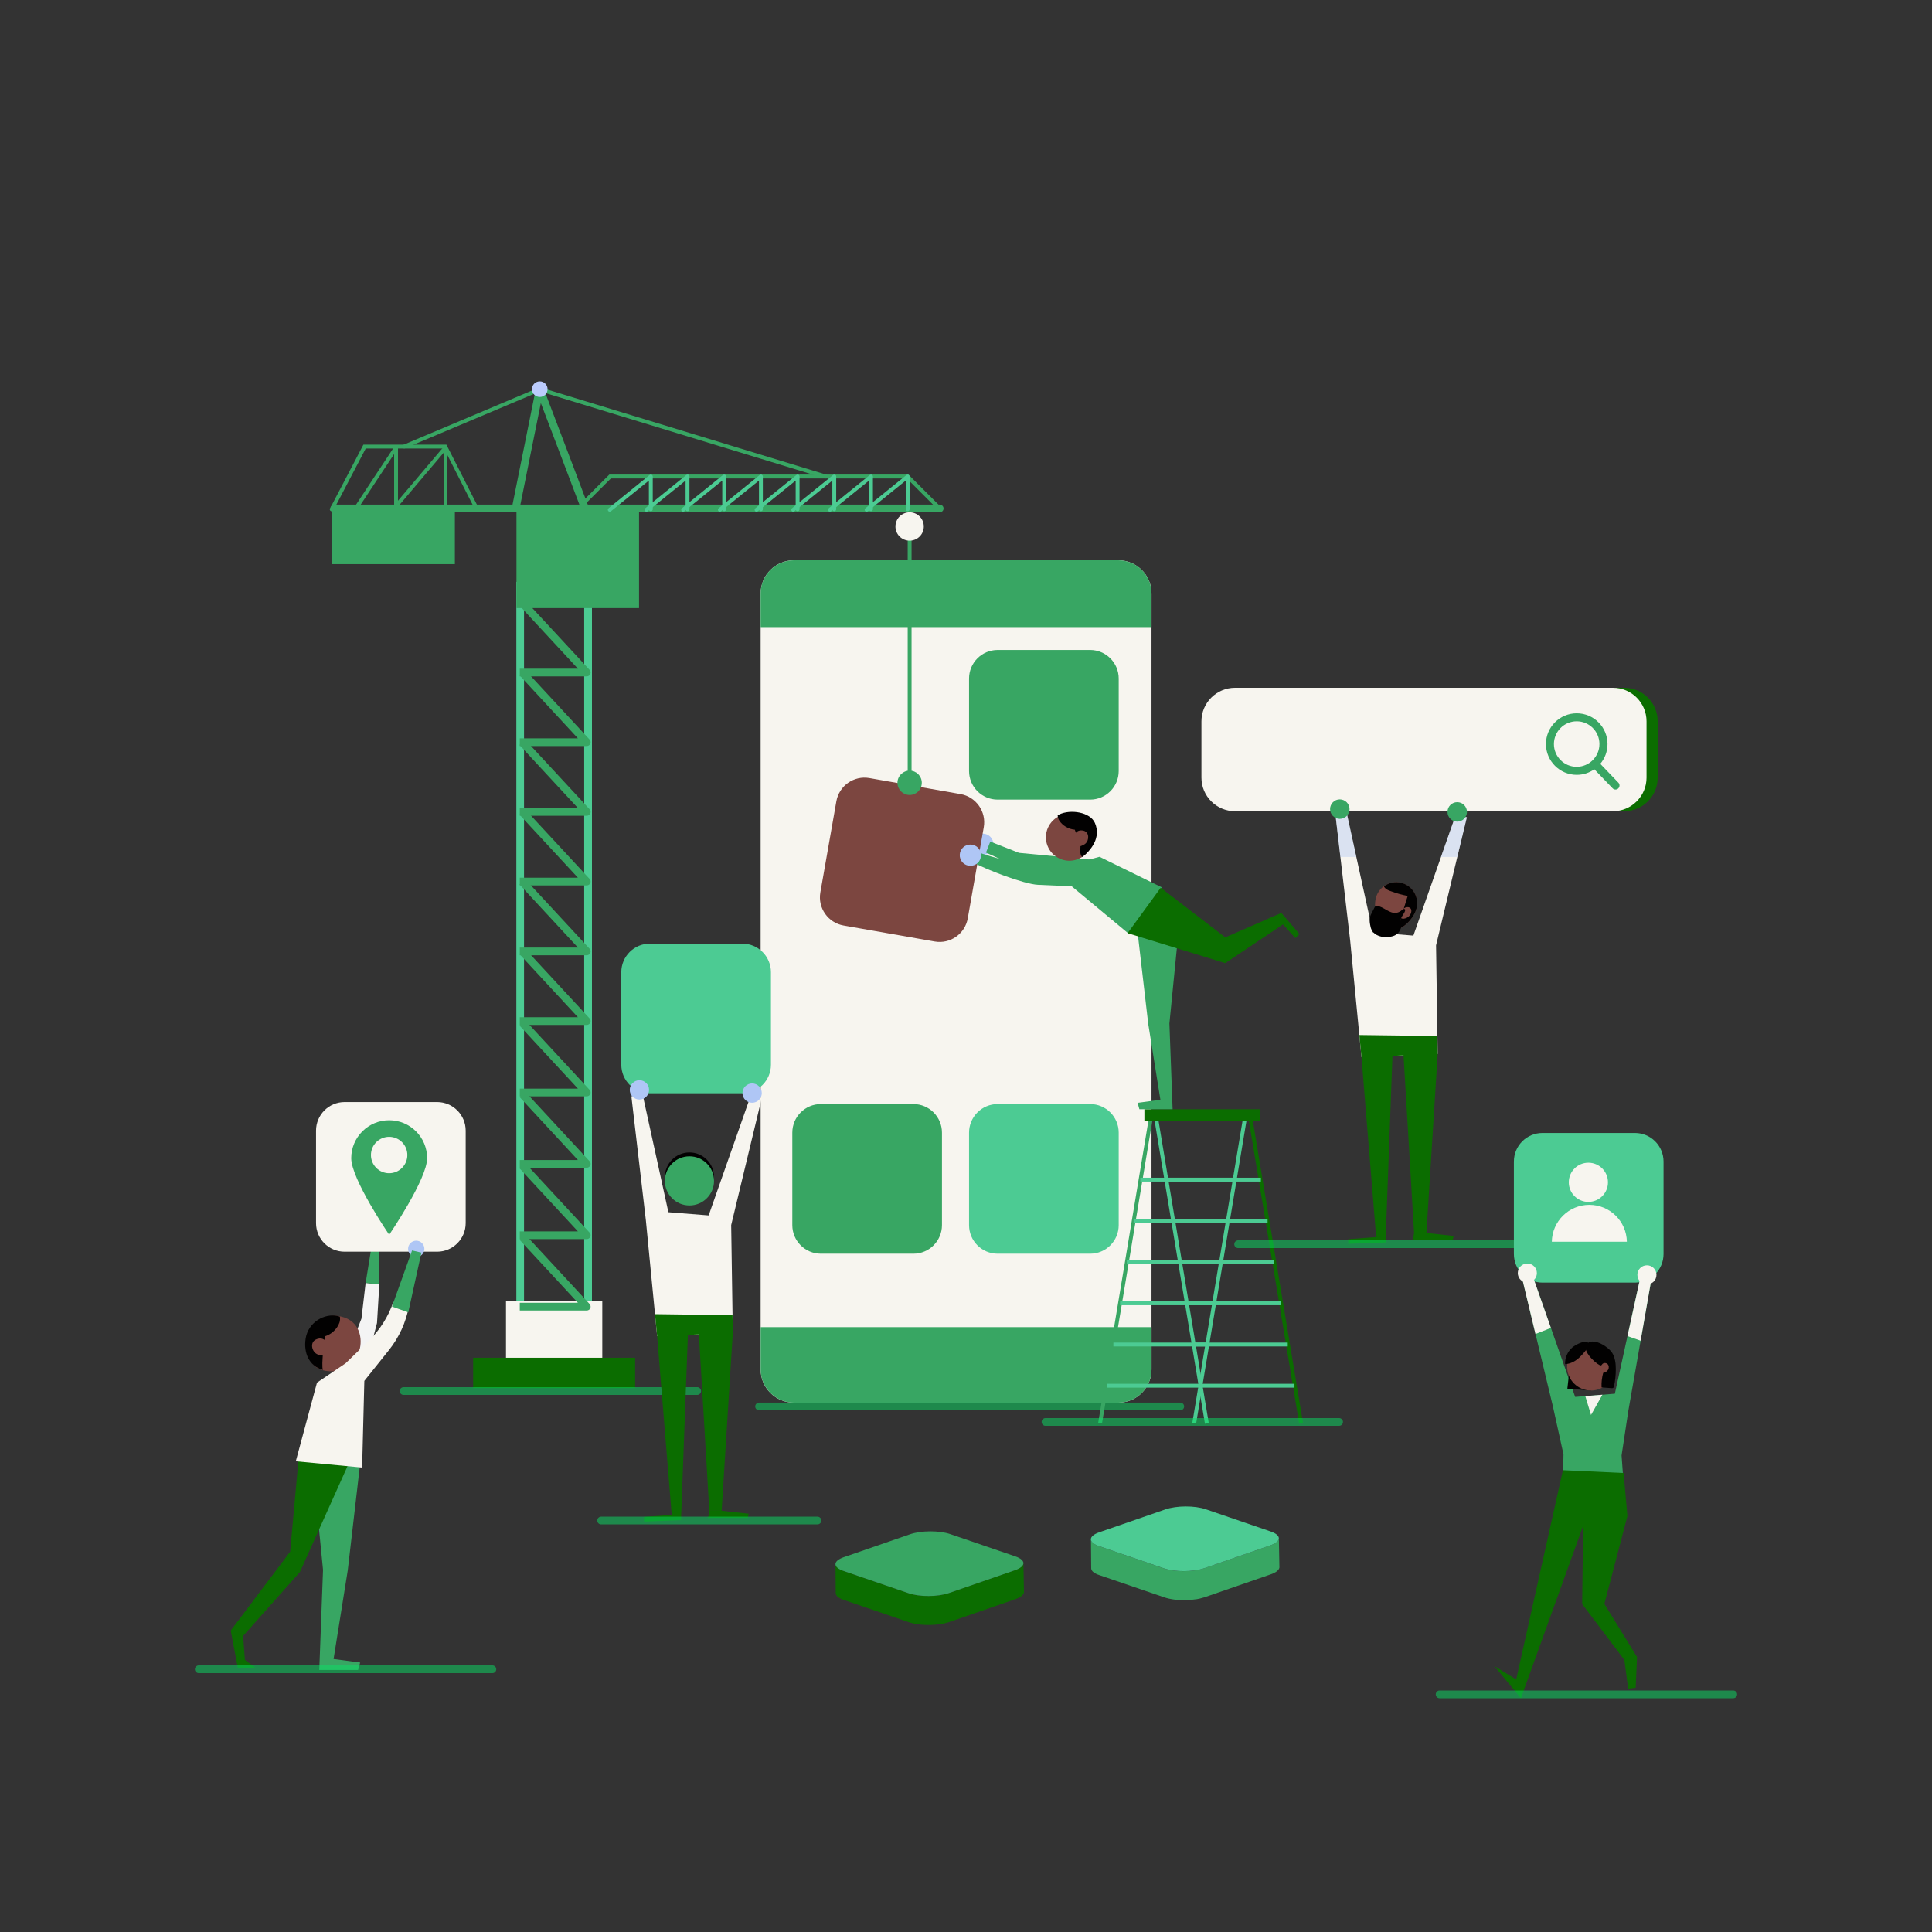 <?xml version="1.0" encoding="utf-8"?>
<!-- Generator: Adobe Illustrator 24.0.0, SVG Export Plug-In . SVG Version: 6.00 Build 0)  -->
<svg version="1.1" xmlns="http://www.w3.org/2000/svg" xmlns:xlink="http://www.w3.org/1999/xlink" x="0px" y="0px"
	 viewBox="0 0 500 500" style="enable-background:new 0 0 500 500;" xml:space="preserve">
<rect x="0" y="0" width="500" height="500" fill="#333333" stroke="none"/>
<style type="text/css">
	.st0{fill:#F4F4F4;}
	.st1{fill:#38A663;}
	.st2{fill:#0B6D00;}
	.st3{fill:#7C4640;}
	.st4{fill:#020101;}
	.st5{fill:#8E574A;}
	.st6{fill:#F7F5EF;}
	.st7{fill:#AFC6F5;}
	.st8{opacity:0.5;fill:none;stroke:#0BE066;stroke-width:2;stroke-linecap:round;stroke-miterlimit:10;}
	.st9{fill:#4CCB93;}
	.st10{opacity:0.4;}
	.st11{fill:#3878FF;}
	.st12{fill:#B0D8FF;}
	.st13{fill:#BCCCFD;}
</style>
<g id="BACKGROUND">
</g>
<g id="OBJECTS">
	<g>
		<g>
			<polygon class="st0" points="94.63,332.01 93.54,341.27 87.02,358.21 92.98,360.05 97.57,342.38 98.17,332.42 			"/>
			<polygon class="st1" points="80.69,376.8 83.6,406.28 82.63,432.19 92.67,432.19 93.21,430.26 86.33,429.35 90,406.4 
				93.31,377.87 			"/>
			<polygon class="st2" points="77.37,376.47 75.09,401.58 59.71,422 61.55,431.64 66.14,431.64 63.38,429.58 62.92,423.38 
				77.61,406.86 90.92,377.26 			"/>
			<polygon class="st1" points="98.17,332.42 97.99,323.08 96.12,322.85 94.63,332.01 			"/>
			<g>
				<path class="st3" d="M79.92,345.36c-0.69,3.4-0.73,8.59,4.37,9.41c5.06,0.81,8.11-2.39,8.85-5.78c0.74-3.39-0.51-7.74-5.74-8.42
					C83.95,340.12,80.47,342.64,79.92,345.36z"/>
				<path class="st4" d="M83.58,354.53c-3.64-0.98-5.02-4.49-4.49-8.03c0.64-4.33,4.91-6.67,8.3-5.93c0.2,0.04,0.39,0.13,0.58,0.19
					c0.07,0.53,0.04,1.07-0.11,1.5c-0.58,1.67-2.07,3.07-3.77,3.58C84.09,345.84,83.03,353.43,83.58,354.53z"/>
				<path class="st3" d="M83.16,346.42c-0.51-0.08-1.05,0.05-1.5,0.3c-1.47,0.8-0.96,3.01,0.34,3.71c0.42,0.23,0.89,0.34,1.37,0.38
					c0.41,0.04,0.85,0.03,1.2-0.19c0.34-0.21,0.55-0.59,0.63-0.98c0.08-0.39,0.03-0.8-0.05-1.19
					C84.95,347.56,84.09,346.55,83.16,346.42z"/>
			</g>
			<path class="st5" d="M95.06,321.79c0,1.17,0.95,2.11,2.11,2.11s2.11-0.95,2.11-2.11c0-1.17-0.95-2.11-2.11-2.11
				S95.06,320.62,95.06,321.79z"/>
			<path class="st6" d="M104.98,335.96l-3.21,1.06c-1.3,3.78-3.48,7.19-6.34,9.98l-6,5.83l-7.39,4.99l-5.49,20.36l17.17,1.62
				l0.57-22.43l6.37-7.97c2.62-3.28,4.39-7.15,5.16-11.27L104.98,335.96z"/>
			<path class="st6" d="M113.12,285.21H89.19c-4.09,0-7.4,3.31-7.4,7.4v23.93c0,4.09,3.31,7.4,7.4,7.4h23.93
				c4.09,0,7.4-3.31,7.4-7.4v-23.93C120.52,288.53,117.21,285.21,113.12,285.21z"/>
			<path class="st7" d="M105.61,323.2c0,1.17,0.95,2.11,2.11,2.11c1.17,0,2.11-0.95,2.11-2.11c0-1.17-0.95-2.11-2.11-2.11
				C106.56,321.09,105.61,322.04,105.61,323.2z"/>
			<polygon class="st1" points="101.44,338.14 105.66,339.64 109.06,324.17 106.64,323.62 			"/>
			<path class="st1" d="M110.54,299.74c0,5.42-9.82,19.82-9.82,19.82s-9.82-14.4-9.82-19.82c0-5.42,4.4-9.82,9.82-9.82
				C106.14,289.91,110.54,294.31,110.54,299.74z"/>
			<path class="st6" d="M105.42,298.92c0,2.6-2.11,4.71-4.71,4.71c-2.6,0-4.71-2.11-4.71-4.71s2.11-4.71,4.71-4.71
				C103.32,294.21,105.42,296.32,105.42,298.92z"/>
			<line class="st8" x1="51.44" y1="432" x2="127.43" y2="432"/>
		</g>
		<g>
			<path class="st6" d="M289.42,145h-83.98c-4.74,0-8.59,3.85-8.59,8.59v200.82c0,4.74,3.85,8.59,8.59,8.59h83.98
				c4.74,0,8.59-3.85,8.59-8.59V153.59C298.01,148.85,294.17,145,289.42,145z"/>
			<path class="st1" d="M289.42,145h-83.98c-4.74,0-8.59,3.85-8.59,8.59v8.7h101.16v-8.7C298.01,148.85,294.17,145,289.42,145z"/>
			<path class="st1" d="M196.86,343.46v10.95c0,4.74,3.85,8.59,8.59,8.59h83.98c4.74,0,8.59-3.85,8.59-8.59v-10.95H196.86z"/>
			<path class="st1" d="M282.12,168.21h-23.93c-4.09,0-7.4,3.31-7.4,7.4v23.93c0,4.09,3.31,7.4,7.4,7.4h23.93
				c4.09,0,7.4-3.31,7.4-7.4v-23.93C289.52,171.53,286.21,168.21,282.12,168.21z"/>
			<path class="st9" d="M282.12,285.73h-23.93c-4.09,0-7.4,3.31-7.4,7.4v23.93c0,4.09,3.31,7.4,7.4,7.4h23.93
				c4.09,0,7.4-3.31,7.4-7.4v-23.93C289.52,289.04,286.21,285.73,282.12,285.73z"/>
			<path class="st1" d="M236.38,285.73h-23.93c-4.09,0-7.4,3.31-7.4,7.4v23.93c0,4.09,3.31,7.4,7.4,7.4h23.93
				c4.09,0,7.4-3.31,7.4-7.4v-23.93C243.78,289.04,240.47,285.73,236.38,285.73z"/>
			<line class="st8" x1="196.45" y1="363.99" x2="305.45" y2="363.99"/>
		</g>
		<g>
			<g>
				<g>
					
						<rect x="329.4" y="287.77" transform="matrix(0.987 -0.164 0.164 0.987 -49.356 58.532)" class="st2" width="1" height="80.98"/>
				</g>
				<g>
					
						<rect x="305.02" y="287.77" transform="matrix(0.987 -0.164 0.164 0.987 -49.69 54.539)" class="st9" width="1" height="80.98"/>
				</g>
				<g>
					<rect x="301.71" y="304.79" class="st9" width="24.6" height="1"/>
				</g>
				<g>
					<rect x="303.45" y="315.46" class="st9" width="24.6" height="1"/>
				</g>
				<g>
					<rect x="305.19" y="326.12" class="st9" width="24.6" height="1"/>
				</g>
				<g>
					<rect x="306.93" y="336.79" class="st9" width="24.6" height="1"/>
				</g>
				<g>
					<rect x="308.67" y="347.46" class="st9" width="24.6" height="1"/>
				</g>
				<g>
					<rect x="310.41" y="358.12" class="st9" width="24.6" height="1"/>
				</g>
			</g>
			<g>
				<g>
					
						<rect x="251.02" y="327.76" transform="matrix(0.164 -0.986 0.986 0.164 -80.128 561.958)" class="st1" width="80.98" height="1"/>
				</g>
				<g>
					
						<rect x="275.4" y="327.76" transform="matrix(0.164 -0.986 0.986 0.164 -59.762 585.988)" class="st9" width="80.98" height="1"/>
				</g>
				<g>
					<rect x="295.11" y="304.79" class="st9" width="24.6" height="1"/>
				</g>
				<g>
					<rect x="293.37" y="315.46" class="st9" width="24.6" height="1"/>
				</g>
				<g>
					<rect x="291.62" y="326.12" class="st9" width="24.6" height="1"/>
				</g>
				<g>
					<rect x="289.88" y="336.79" class="st9" width="24.6" height="1"/>
				</g>
				<g>
					<rect x="288.14" y="347.46" class="st9" width="24.6" height="1"/>
				</g>
				<g>
					<rect x="286.4" y="358.12" class="st9" width="24.6" height="1"/>
				</g>
			</g>
			<g>
				<rect x="296.17" y="287.07" class="st2" width="30" height="3"/>
			</g>
		</g>
		<g>
			<polygon class="st6" points="352.35,273.59 349.42,243.39 345.64,211.08 348.58,210.66 355.29,241.29 365.78,242.13 
				376.69,211.08 379.62,211.5 371.65,244.65 372.07,272.76 			"/>
			<path class="st3" d="M356.09,232.33c-0.79,2.9,0.46,7.54,3.35,8.33c2.9,0.79,6.34-2.57,7.13-5.46c0.79-2.9-0.91-5.88-3.81-6.68
				C359.87,227.73,356.88,229.43,356.09,232.33z"/>
			<path class="st4" d="M359.96,230.65c-0.59-0.16-1.42-0.57-1.74-1.13c-0.03-0.05-0.04-0.1-0.06-0.15c1.29-0.93,2.95-1.31,4.6-0.86
				c2.9,0.79,4.6,3.78,3.81,6.68c-0.57,2.07-2.48,4.36-4.59,5.22c0.04-0.58,0.18-1.16,0.33-1.73c0.6-2.29,1.27-4.56,2-6.81
				C362.83,231.59,361.37,231.18,359.96,230.65z"/>
			<path class="st3" d="M363.34,235.08c0.39-0.29,0.93-0.42,1.38-0.22c0.1,0.04,0.2,0.11,0.28,0.18c0.22,0.22,0.28,0.55,0.25,0.85
				c-0.07,0.84-0.76,1.55-1.57,1.79c-0.23,0.07-0.47,0.11-0.71,0.07c-0.24-0.04-0.47-0.15-0.6-0.35
				C361.86,236.69,362.78,235.49,363.34,235.08z"/>
			<polygon class="st2" points="372.07,272.76 369.16,319.09 365.96,319.09 363.23,273.13 360.37,273.25 358.62,320.22 
				356.15,320.16 352.35,273.59 351.8,267.86 372,268.12 			"/>
			<polygon class="st2" points="369.16,319.09 376.21,319.86 375.95,320.96 365.63,320.96 365.96,319.09 			"/>
			<polygon class="st2" points="358.62,320.22 358.62,321.54 348.94,321.9 348.94,320.69 356.15,320.16 			"/>
			<path class="st4" d="M361.28,236.25c-1.76,0.19-3.17-1.59-4.92-1.81c-0.11-0.01-0.23-0.02-0.33,0.03
				c-0.13,0.06-0.21,0.2-0.27,0.33c-0.22,0.43-0.45,0.87-0.67,1.3c-0.23,0.44-0.46,0.89-0.56,1.38c-0.12,0.59-0.05,1.19,0.05,1.78
				c0.08,0.47,0.17,0.94,0.38,1.36c0.37,0.76,1.09,1.31,1.89,1.6c0.79,0.29,1.66,0.34,2.5,0.26c0.57-0.05,1.15-0.16,1.67-0.42
				c1.14-0.58,1.84-1.93,1.64-3.19c-0.05-0.31-0.15-0.62-0.11-0.94c0.03-0.31,0.19-0.58,0.34-0.85c0.17-0.31,1.34-1.83,0.43-1.84
				c-0.28,0-0.68,0.47-0.92,0.61C362.06,236.06,361.68,236.21,361.28,236.25z"/>
			<g class="st10">
				<polygon class="st7" points="372.93,221.79 377.15,221.79 379.62,211.5 376.69,211.08 				"/>
				<polygon class="st7" points="348.58,210.66 345.64,211.08 346.89,221.79 351.02,221.79 				"/>
			</g>
			<path class="st2" d="M420.32,178h-97.81c-4.8,0-8.69,3.89-8.69,8.69v14.56c0,4.8,3.89,8.69,8.69,8.69h97.81
				c4.8,0,8.69-3.89,8.69-8.69v-14.56C429.01,181.89,425.12,178,420.32,178z"/>
			<path class="st6" d="M417.43,178h-97.81c-4.8,0-8.69,3.89-8.69,8.69v14.56c0,4.8,3.89,8.69,8.69,8.69h97.81
				c4.8,0,8.69-3.89,8.69-8.69v-14.56C426.12,181.89,422.23,178,417.43,178z"/>
			<path class="st1" d="M418.84,202.56l-4.69-4.88c1.21-1.44,1.87-3.24,1.87-5.12c0-4.39-3.57-7.96-7.97-7.96
				c-4.39,0-7.96,3.57-7.96,7.96c0,4.39,3.57,7.97,7.96,7.97c1.65,0,3.22-0.5,4.56-1.44l4.73,4.92c0.2,0.21,0.46,0.32,0.75,0.32
				c0.27,0,0.52-0.1,0.72-0.29C419.22,203.63,419.23,202.97,418.84,202.56L418.84,202.56z M408.04,186.67
				c3.25,0,5.89,2.64,5.89,5.89c0,3.25-2.64,5.89-5.89,5.89c-3.24,0-5.89-2.64-5.89-5.89C402.16,189.31,404.8,186.67,408.04,186.67
				L408.04,186.67z M408.04,186.67"/>
			<line class="st8" x1="320.43" y1="322" x2="424.43" y2="322"/>
			<path class="st1" d="M349.26,209.4c0,1.39-1.13,2.52-2.52,2.52c-1.39,0-2.52-1.13-2.52-2.52c0-1.39,1.13-2.52,2.52-2.52
				C348.13,206.89,349.26,208.01,349.26,209.4z"/>
			<path class="st1" d="M379.65,210.12c0,1.39-1.13,2.52-2.52,2.52c-1.39,0-2.52-1.13-2.52-2.52c0-1.39,1.13-2.52,2.52-2.52
				C378.52,207.6,379.65,208.73,379.65,210.12z"/>
		</g>
		<g>
			<path class="st7" d="M256.91,217.52c0.54,1.42-0.17,3.02-1.59,3.56s-3.02-0.17-3.56-1.59c-0.54-1.42,0.17-3.02,1.59-3.56
				C254.78,215.38,256.37,216.09,256.91,217.52z"/>
			<path class="st3" d="M248.59,205.51l-23.57-4.14c-4.03-0.71-7.86,1.98-8.57,6.01l-4.14,23.57c-0.71,4.03,1.98,7.86,6.01,8.57
				l23.57,4.14c4.03,0.71,7.86-1.98,8.57-6.01l4.14-23.57C255.3,210.06,252.61,206.22,248.59,205.51z"/>
			<g>
				<polygon class="st1" points="256.28,217.81 263.72,220.72 285.36,222.77 278.14,227.86 262.94,224.21 255.17,220.65 				"/>
				<path class="st3" d="M282.42,214.53c1.2,3.13-0.37,6.64-3.5,7.83c-3.13,1.2-6.64-0.37-7.84-3.5c-1.2-3.13,0.37-6.64,3.5-7.84
					C277.72,209.84,281.23,211.4,282.42,214.53z"/>
				<polygon class="st1" points="305.14,239.62 302.64,264.87 303.47,287.06 294.87,287.06 294.41,285.41 300.31,284.62 
					297.16,264.97 294.32,240.53 				"/>
				<path class="st1" d="M252.82,220.43c3.17,1.29,13.81,4.12,17.22,3.84l7.14-0.58l7.38-1.95l16.21,7.95l-8.64,11.98l-14.77-12.29
					l-8.73-0.39c-3.59-0.16-13.77-4.05-16.87-5.88L252.82,220.43z"/>
				<path class="st4" d="M283.36,212.98c-1.26-2.86-6.34-3.56-9.17-2.22c-0.17,0.08-0.32,0.19-0.47,0.28
					c0.05,0.48,0.18,0.95,0.4,1.29c0.85,1.35,2.44,2.28,4.03,2.39c0,0,0.12,0.31,0.3,0.8c0.19-0.21,0.4-0.39,0.64-0.48
					c0.44-0.17,0.93-0.16,1.38-0.04c1.46,0.41,1.45,2.45,0.44,3.33c-0.32,0.28-0.72,0.47-1.13,0.61c-0.05,0.02-0.1,0.02-0.15,0.04
					c-0.13,1.96-0.01,2.19,0.42,2.81C282.36,220.1,285.02,216.75,283.36,212.98z"/>
				<polygon class="st2" points="331.61,236.27 317.1,242.59 300.39,229.75 291.82,241.5 317.09,249.26 332.05,239.23 
					335.23,242.78 336.3,241.74 				"/>
				<path class="st7" d="M253.71,220.34c0.54,1.42-0.17,3.02-1.59,3.56c-1.42,0.54-3.02-0.17-3.56-1.59
					c-0.54-1.42,0.17-3.02,1.59-3.56C251.58,218.21,253.17,218.92,253.71,220.34z"/>
			</g>
			<g>
				<path class="st9" d="M133.63,150.59h19.57v196.67h-19.57V150.59z M151.19,152.59h-15.57v192.67h15.57V152.59z"/>
			</g>
			
				<rect x="130.95" y="336.73" transform="matrix(-1 -1.224647e-16 1.224647e-16 -1 286.822 691.318)" class="st6" width="24.92" height="17.86"/>
			<g>
				<path class="st11" d="M134.52,157.01h17.33c0.4,0,0.76-0.24,0.92-0.6c0.16-0.36,0.09-0.79-0.18-1.08l-16.67-18l-1.47,1.36
					l15.11,16.32h-15.04V157.01z"/>
			</g>
			
				<rect x="133.66" y="130.63" transform="matrix(-1 -1.224647e-16 1.224647e-16 -1 299.041 288.005)" class="st1" width="31.72" height="26.74"/>
			
				<rect x="85.99" y="130.63" transform="matrix(-1 -1.224647e-16 1.224647e-16 -1 203.708 276.624)" class="st1" width="31.72" height="15.36"/>
			<g>
				<path class="st1" d="M86.52,132.59h156.67c0.55,0,1-0.45,1-1s-0.45-1-1-1H86.52c-0.55,0-1,0.45-1,1S85.97,132.59,86.52,132.59z"
					/>
			</g>
			<g>
				<rect x="234.91" y="136.25" class="st1" width="1" height="65"/>
			</g>
			<path class="st12" d="M142.52,130.92"/>
			
				<rect x="122.45" y="351.4" transform="matrix(-1 -1.224647e-16 1.224647e-16 -1 286.821 710.651)" class="st2" width="41.92" height="7.86"/>
			<g>
				<path class="st1" d="M149.4,132.32c0.13,0,0.26-0.05,0.35-0.15l8.35-8.35h76.59l7.85,7.85c0.2,0.2,0.51,0.2,0.71,0
					c0.2-0.2,0.2-0.51,0-0.71l-8.15-8.15H157.7l-8.65,8.65c-0.2,0.2-0.2,0.51,0,0.71C149.15,132.27,149.28,132.32,149.4,132.32z"/>
			</g>
			<g>
				<path class="st1" d="M85.85,132.32c0.18,0,0.35-0.1,0.44-0.27l8.36-15.97h20.27l7.86,15.46c0.13,0.25,0.43,0.34,0.67,0.22
					c0.25-0.12,0.34-0.43,0.22-0.67l-8.14-16.01H94.05l-8.64,16.51c-0.13,0.24-0.03,0.55,0.21,0.67
					C85.7,132.31,85.78,132.32,85.85,132.32z"/>
			</g>
			<path class="st6" d="M231.74,136.25c0,2.03,1.64,3.67,3.67,3.67c2.03,0,3.67-1.64,3.67-3.67c0-2.02-1.64-3.67-3.67-3.67
				C233.38,132.59,231.74,134.23,231.74,136.25z"/>
			<g>
				<path class="st1" d="M213.73,123.82c0.21,0,0.41-0.14,0.48-0.35c0.08-0.26-0.07-0.54-0.33-0.62l-74.03-22.57
					c-0.11-0.03-0.23-0.03-0.34,0.02l-35.09,14.81c-0.25,0.11-0.37,0.4-0.27,0.65c0.11,0.25,0.4,0.37,0.65,0.27l34.92-14.74
					l73.86,22.52C213.63,123.81,213.68,123.82,213.73,123.82z"/>
			</g>
			<g>
				<path class="st1" d="M151.34,132.39c0.12,0,0.24-0.02,0.36-0.07c0.52-0.2,0.78-0.77,0.58-1.29l-11.66-30.67
					c-0.16-0.42-0.57-0.68-1.02-0.64c-0.44,0.04-0.81,0.36-0.9,0.8l-6.03,29.92c-0.11,0.54,0.24,1.07,0.78,1.18
					c0.54,0.11,1.07-0.24,1.18-0.78l5.34-26.52l10.43,27.44C150.56,132.14,150.94,132.39,151.34,132.39z"/>
			</g>
			<path class="st13" d="M137.67,100.72c0,1.11,0.9,2.02,2.02,2.02c1.11,0,2.02-0.9,2.02-2.02s-0.9-2.02-2.02-2.02
				C138.57,98.7,137.67,99.6,137.67,100.72z"/>
			<g>
				<path class="st9" d="M224.27,132.42c0.11,0,0.22-0.04,0.31-0.11l9.82-7.94v7.42c0,0.28,0.22,0.5,0.5,0.5
					c0.28,0,0.5-0.22,0.5-0.5v-8.47c0-0.19-0.11-0.37-0.28-0.45c-0.17-0.08-0.38-0.06-0.53,0.06l-10.63,8.6
					c-0.21,0.17-0.25,0.49-0.07,0.7C223.98,132.36,224.13,132.42,224.27,132.42z"/>
			</g>
			<g>
				<path class="st9" d="M214.78,132.42c0.11,0,0.22-0.04,0.31-0.11l9.82-7.94v7.42c0,0.28,0.22,0.5,0.5,0.5
					c0.28,0,0.5-0.22,0.5-0.5v-8.47c0-0.19-0.11-0.37-0.28-0.45c-0.17-0.08-0.38-0.06-0.53,0.06l-10.63,8.6
					c-0.21,0.17-0.25,0.49-0.07,0.7C214.49,132.36,214.63,132.42,214.78,132.42z"/>
			</g>
			<g>
				<path class="st9" d="M205.28,132.42c0.11,0,0.22-0.04,0.31-0.11l9.82-7.94v7.42c0,0.28,0.22,0.5,0.5,0.5
					c0.28,0,0.5-0.22,0.5-0.5v-8.47c0-0.19-0.11-0.37-0.28-0.45c-0.17-0.08-0.38-0.06-0.53,0.06l-10.63,8.6
					c-0.21,0.17-0.25,0.49-0.07,0.7C204.99,132.36,205.13,132.42,205.28,132.42z"/>
			</g>
			<g>
				<path class="st9" d="M195.79,132.42c0.11,0,0.22-0.04,0.31-0.11l9.82-7.94v7.42c0,0.28,0.22,0.5,0.5,0.5
					c0.28,0,0.5-0.22,0.5-0.5v-8.47c0-0.19-0.11-0.37-0.28-0.45c-0.17-0.08-0.38-0.06-0.53,0.06l-10.63,8.6
					c-0.21,0.17-0.25,0.49-0.07,0.7C195.49,132.36,195.64,132.42,195.79,132.42z"/>
			</g>
			<g>
				<path class="st9" d="M186.29,132.42c0.11,0,0.22-0.04,0.31-0.11l9.82-7.94v7.42c0,0.28,0.22,0.5,0.5,0.5s0.5-0.22,0.5-0.5v-8.47
					c0-0.19-0.11-0.37-0.28-0.45c-0.17-0.08-0.38-0.06-0.53,0.06l-10.63,8.6c-0.21,0.17-0.25,0.49-0.07,0.7
					C186,132.36,186.14,132.42,186.29,132.42z"/>
			</g>
			<g>
				<path class="st9" d="M176.79,132.42c0.11,0,0.22-0.04,0.31-0.11l9.82-7.94v7.42c0,0.28,0.22,0.5,0.5,0.5s0.5-0.22,0.5-0.5v-8.47
					c0-0.19-0.11-0.37-0.28-0.45c-0.17-0.08-0.38-0.06-0.53,0.06l-10.63,8.6c-0.21,0.17-0.25,0.49-0.07,0.7
					C176.5,132.36,176.65,132.42,176.79,132.42z"/>
			</g>
			<g>
				<path class="st9" d="M167.3,132.42c0.11,0,0.22-0.04,0.31-0.11l9.82-7.94v7.42c0,0.28,0.22,0.5,0.5,0.5c0.28,0,0.5-0.22,0.5-0.5
					v-8.47c0-0.19-0.11-0.37-0.28-0.45c-0.17-0.08-0.38-0.06-0.53,0.06l-10.63,8.6c-0.21,0.17-0.25,0.49-0.07,0.7
					C167.01,132.36,167.15,132.42,167.3,132.42z"/>
			</g>
			<g>
				<path class="st9" d="M157.8,132.42c0.11,0,0.22-0.04,0.31-0.11l9.82-7.94v7.42c0,0.28,0.22,0.5,0.5,0.5c0.28,0,0.5-0.22,0.5-0.5
					v-8.47c0-0.19-0.11-0.37-0.28-0.45c-0.17-0.08-0.38-0.06-0.53,0.06l-10.63,8.6c-0.21,0.17-0.25,0.49-0.07,0.7
					C157.51,132.36,157.66,132.42,157.8,132.42z"/>
			</g>
			<g>
				<path class="st1" d="M101.67,132.42c0.14,0,0.28-0.06,0.38-0.18l12.75-15.05v14.6c0,0.28,0.22,0.5,0.5,0.5
					c0.28,0,0.5-0.22,0.5-0.5v-15.96c0-0.21-0.13-0.4-0.33-0.47c-0.2-0.07-0.42-0.01-0.55,0.15l-13.63,16.09
					c-0.18,0.21-0.15,0.53,0.06,0.7C101.44,132.38,101.55,132.42,101.67,132.42z"/>
			</g>
			<g>
				<path class="st1" d="M91.86,132.42c0.16,0,0.32-0.08,0.42-0.22l9.72-14.7v14.3c0,0.28,0.22,0.5,0.5,0.5c0.28,0,0.5-0.22,0.5-0.5
					v-15.96c0-0.22-0.14-0.42-0.36-0.48c-0.21-0.06-0.44,0.02-0.56,0.2l-10.63,16.09c-0.15,0.23-0.09,0.54,0.14,0.69
					C91.67,132.39,91.77,132.42,91.86,132.42z"/>
			</g>
			<path class="st1" d="M232.26,202.59c0,1.74,1.41,3.15,3.15,3.15c1.74,0,3.15-1.41,3.15-3.15c0-1.74-1.41-3.15-3.15-3.15
				C233.67,199.44,232.26,200.85,232.26,202.59z"/>
			<line class="st8" x1="104.44" y1="360" x2="180.43" y2="360"/>
			<g>
				<path class="st1" d="M134.52,339.16h17.33c0.4,0,0.76-0.24,0.92-0.6c0.16-0.36,0.09-0.79-0.18-1.08l-16.67-18l-1.47,1.36
					l15.11,16.32h-15.04V339.16z"/>
			</g>
			<g>
				<path class="st1" d="M134.52,265.25h17.33c0.4,0,0.76-0.24,0.92-0.6s0.09-0.79-0.18-1.08l-16.67-18l-1.47,1.36l15.11,16.32
					h-15.04V265.25z"/>
			</g>
			<g>
				<path class="st1" d="M134.52,283.73h17.33c0.4,0,0.76-0.24,0.92-0.6c0.16-0.36,0.09-0.79-0.18-1.08l-16.67-18l-1.47,1.36
					l15.11,16.32h-15.04V283.73z"/>
			</g>
			<g>
				<path class="st1" d="M134.52,302.21h17.33c0.4,0,0.76-0.24,0.92-0.6c0.16-0.36,0.09-0.79-0.18-1.08l-16.67-18l-1.47,1.36
					l15.11,16.32h-15.04V302.21z"/>
			</g>
			<g>
				<path class="st1" d="M134.52,320.68h17.33c0.4,0,0.76-0.24,0.92-0.6s0.09-0.79-0.18-1.08l-16.67-18l-1.47,1.36l15.11,16.32
					h-15.04V320.68z"/>
			</g>
			<g>
				<path class="st1" d="M134.52,247.22h17.33c0.4,0,0.76-0.24,0.92-0.6c0.16-0.36,0.09-0.79-0.18-1.08l-16.67-18l-1.47,1.36
					l15.11,16.32h-15.04V247.22z"/>
			</g>
			<g>
				<path class="st1" d="M134.52,229.15h17.33c0.4,0,0.76-0.24,0.92-0.6c0.16-0.36,0.09-0.79-0.18-1.08l-16.67-18l-1.47,1.36
					l15.11,16.32h-15.04V229.15z"/>
			</g>
			<g>
				<path class="st1" d="M134.52,211.12h17.33c0.4,0,0.76-0.24,0.92-0.6c0.16-0.36,0.09-0.79-0.18-1.08l-16.67-18l-1.47,1.36
					l15.11,16.32h-15.04V211.12z"/>
			</g>
			<g>
				<path class="st1" d="M134.52,193.08h17.33c0.4,0,0.76-0.24,0.92-0.6c0.16-0.36,0.09-0.79-0.18-1.08l-16.67-18l-1.47,1.36
					l15.11,16.32h-15.04V193.08z"/>
			</g>
			<g>
				<path class="st1" d="M134.52,175.05h17.33c0.4,0,0.76-0.24,0.92-0.6s0.09-0.79-0.18-1.08l-16.67-18l-1.47,1.36l15.11,16.32
					h-15.04V175.05z"/>
			</g>
		</g>
		<g>
			<polygon class="st1" points="420.79,392.33 419.66,376.66 421.41,365.12 427.37,331.11 424.49,330.7 417.92,360.69 
				407.65,361.52 396.96,331.11 394.09,331.52 401.89,363.98 404.63,376.39 404.31,391.51 			"/>
			<polygon class="st4" points="406.64,350.42 405.63,359.39 411.73,359.87 415.46,350.42 			"/>
			<path class="st3" d="M417.89,353.71c0,3.4-2.76,6.16-6.16,6.16c-3.4,0-6.16-2.76-6.16-6.16c0-3.4,2.76-6.16,6.16-6.16
				C415.13,347.55,417.89,350.3,417.89,353.71z"/>
			<path class="st9" d="M423.12,293.21h-23.93c-4.09,0-7.4,3.31-7.4,7.4v23.93c0,4.09,3.31,7.4,7.4,7.4h23.93
				c4.09,0,7.4-3.31,7.4-7.4v-23.93C430.52,296.53,427.21,293.21,423.12,293.21z"/>
			<path class="st4" d="M413.99,353.3c0.12,0.06,0.26,0.11,0.38,0.06c0.12-0.05,0.19-0.18,0.27-0.29c0.32-0.42,1.02-0.42,1.39-0.05
				c0.37,0.37,0.41,1,0.15,1.46c-0.26,0.46-0.76,0.74-1.28,0.82c-0.34,1.22-0.48,2.5-0.42,3.76c0.85,0.06,1.69,0.12,2.54,0.19
				c0.16,0.01,0.35,0.02,0.48-0.08c0.12-0.09,0.16-0.26,0.2-0.41c0.32-1.45,0.47-2.94,0.47-4.42c0-1.45-0.18-2.95-0.92-4.19
				c-0.89-1.49-4.56-3.93-6.35-2.56C408.93,349.11,412.63,352.64,413.99,353.3z"/>
			<path class="st4" d="M408.89,351.18c-1.04,1.02-2.4,1.8-3.85,1.86c-0.07-1.63,0.65-3.27,1.89-4.33c0.7-0.6,3.03-1.92,3.99-1.28
				C411.9,348.08,409.59,350.49,408.89,351.18z"/>
			<polygon class="st2" points="420.19,381.21 404.48,380.48 392.39,434.63 386.78,431.21 393.61,439.5 409.71,394.87 
				409.46,415.12 420.38,429.58 421.07,434.8 421.36,437.02 423.31,436.78 423.66,428.83 415.21,415.09 421.17,392.35 			"/>
			<polygon class="st6" points="421.19,345.78 424.59,346.97 427.37,331.11 424.49,330.7 			"/>
			<polygon class="st6" points="401.37,343.66 397.38,345.24 394.09,331.52 396.96,331.11 			"/>
			<polygon class="st6" points="414.7,360.95 411.75,366.19 410.27,361.31 			"/>
			<path class="st6" d="M392.8,329.47c0,1.36,1.1,2.47,2.47,2.47s2.47-1.1,2.47-2.47c0-1.36-1.1-2.47-2.47-2.47
				S392.8,328.1,392.8,329.47z"/>
			<path class="st6" d="M423.75,329.93c0,1.36,1.1,2.47,2.47,2.47s2.47-1.1,2.47-2.47c0-1.36-1.1-2.47-2.47-2.47
				S423.75,328.56,423.75,329.93z"/>
			<g>
				<g>
					<path class="st6" d="M416.14,305.98c0,2.8-2.27,5.07-5.07,5.07s-5.07-2.27-5.07-5.07c0-2.8,2.27-5.07,5.07-5.07
						S416.14,303.18,416.14,305.98z"/>
					<path class="st6" d="M421.03,321.36c-0.09-5.29-4.4-9.55-9.71-9.55s-9.62,4.26-9.71,9.55H421.03z"/>
				</g>
			</g>
			<line class="st8" x1="372.57" y1="438.5" x2="448.56" y2="438.5"/>
		</g>
		<line class="st8" x1="270.57" y1="368" x2="346.56" y2="368"/>
		<g>
			<path class="st9" d="M192.12,244.21h-23.93c-4.09,0-7.4,3.31-7.4,7.4v23.93c0,4.09,3.31,7.4,7.4,7.4h23.93
				c4.09,0,7.4-3.31,7.4-7.4v-23.93C199.52,247.53,196.21,244.21,192.12,244.21z"/>
			<polygon class="st6" points="170.07,345.8 167.15,315.8 163.4,283.72 166.32,283.31 172.98,313.72 183.4,314.55 194.23,283.72 
				197.15,284.14 189.23,317.05 189.65,344.97 			"/>
			<path class="st7" d="M167.98,282.06c0,1.38-1.12,2.5-2.5,2.5s-2.5-1.12-2.5-2.5c0-1.38,1.12-2.5,2.5-2.5
				S167.98,280.67,167.98,282.06z"/>
			<path class="st7" d="M197.15,282.89c0,1.38-1.12,2.5-2.5,2.5s-2.5-1.12-2.5-2.5c0-1.38,1.12-2.5,2.5-2.5
				S197.15,281.51,197.15,282.89z"/>
			<path class="st4" d="M184.79,304.61c0,3.51-2.85,6.36-6.36,6.36c-3.51,0-6.36-2.85-6.36-6.36c0-3.51,2.85-6.36,6.36-6.36
				C181.94,298.25,184.79,301.09,184.79,304.61z"/>
			<path class="st1" d="M184.79,305.61c0,3.51-2.85,6.36-6.36,6.36c-3.51,0-6.36-2.85-6.36-6.36c0-3.51,2.85-6.36,6.36-6.36
				C181.94,299.25,184.79,302.09,184.79,305.61z"/>
			<polygon class="st2" points="189.65,344.97 186.76,390.98 183.57,390.98 180.87,345.34 178.03,345.46 176.29,392.11 
				173.84,392.05 170.07,345.8 169.51,340.1 189.58,340.37 			"/>
			<polygon class="st2" points="186.76,390.98 193.76,391.75 193.5,392.84 183.25,392.84 183.57,390.98 			"/>
			<polygon class="st2" points="176.29,392.11 176.29,393.41 166.68,393.78 166.68,392.57 173.84,392.05 			"/>
			<line class="st8" x1="155.57" y1="393.51" x2="211.56" y2="393.51"/>
		</g>
		<g>
			<path class="st2" d="M264.86,404.54c0,0.08-0.01,0.15-0.03,0.23c0,0.02-0.01,0.04-0.02,0.05c-0.02,0.06-0.04,0.12-0.08,0.18
				c-0.01,0.01-0.01,0.03-0.02,0.04c-0.04,0.07-0.09,0.14-0.15,0.21c-0.01,0.02-0.03,0.03-0.04,0.05c-0.06,0.06-0.12,0.13-0.19,0.19
				c-0.01,0.01-0.02,0.02-0.03,0.02c-0.08,0.07-0.17,0.14-0.27,0.2c-0.03,0.02-0.06,0.04-0.08,0.05c-0.08,0.05-0.17,0.1-0.26,0.15
				c-0.04,0.02-0.07,0.04-0.11,0.06c-0.1,0.05-0.2,0.1-0.31,0.15c-0.04,0.02-0.08,0.04-0.12,0.06c-0.16,0.07-0.32,0.13-0.5,0.19
				l-17.05,5.9c-0.16,0.06-0.34,0.1-0.51,0.15c-0.25,0.07-0.5,0.15-0.77,0.21c-0.32,0.07-0.66,0.13-1.01,0.19
				c-0.21,0.03-0.43,0.06-0.64,0.08c-0.27,0.03-0.53,0.07-0.81,0.09c-0.06,0-0.11,0.01-0.17,0.01c-0.44,0.03-0.88,0.05-1.32,0.05
				c-0.01,0-0.02,0-0.03,0c-0.46,0-0.93-0.01-1.39-0.04c-0.01,0-0.01,0-0.02,0c-0.46-0.03-0.91-0.07-1.34-0.13
				c-0.01,0-0.02,0-0.03,0c-0.43-0.06-0.84-0.13-1.24-0.22c-0.01,0-0.03-0.01-0.04-0.01c-0.4-0.09-0.79-0.2-1.14-0.32l-16.79-5.75
				c-0.09-0.03-0.18-0.07-0.26-0.1c-0.08-0.03-0.16-0.06-0.24-0.09c-0.08-0.03-0.15-0.07-0.22-0.1c-0.07-0.03-0.15-0.06-0.21-0.1
				c-0.06-0.03-0.12-0.07-0.17-0.1c-0.06-0.04-0.13-0.07-0.19-0.11c-0.05-0.03-0.09-0.07-0.14-0.1c-0.05-0.04-0.11-0.08-0.16-0.12
				c-0.05-0.04-0.08-0.08-0.12-0.12c-0.04-0.04-0.08-0.07-0.11-0.11c-0.04-0.05-0.07-0.1-0.1-0.15c-0.02-0.03-0.05-0.06-0.06-0.09
				c-0.02-0.04-0.03-0.08-0.05-0.12c-0.05-0.12-0.08-0.24-0.09-0.36l0.06,7.51c0,0.12,0.04,0.24,0.09,0.36
				c0.02,0.04,0.03,0.08,0.05,0.12c0.02,0.03,0.04,0.06,0.06,0.09c0.03,0.05,0.06,0.1,0.1,0.15c0.03,0.03,0.07,0.06,0.1,0.1
				c0.04,0.04,0.08,0.09,0.14,0.13c0.03,0.03,0.07,0.05,0.11,0.08c0.06,0.05,0.12,0.09,0.19,0.14c0.04,0.03,0.1,0.06,0.14,0.08
				c0.07,0.04,0.14,0.09,0.22,0.13c0.05,0.02,0.1,0.05,0.15,0.07c0.09,0.04,0.18,0.09,0.28,0.13c0.06,0.03,0.13,0.05,0.2,0.07
				c0.1,0.04,0.19,0.08,0.3,0.11c0,0,0,0,0.01,0l16.79,5.75c0.19,0.06,0.39,0.12,0.59,0.18c0.17,0.05,0.34,0.09,0.52,0.13
				c0.01,0,0.03,0.01,0.04,0.01c0.01,0,0.02,0,0.04,0.01c0.13,0.03,0.27,0.06,0.4,0.08c0.15,0.03,0.3,0.06,0.46,0.08
				c0.12,0.02,0.25,0.04,0.38,0.06c0.01,0,0.02,0,0.03,0c0.01,0,0.02,0,0.04,0.01c0.15,0.02,0.29,0.04,0.44,0.05
				c0.15,0.02,0.3,0.03,0.45,0.04c0.14,0.01,0.28,0.02,0.42,0.03c0.01,0,0.01,0,0.02,0c0.01,0,0.01,0,0.02,0
				c0.15,0.01,0.31,0.02,0.46,0.02c0.16,0.01,0.32,0.01,0.48,0.01c0.14,0,0.29,0,0.43,0c0.01,0,0.02,0,0.03,0c0.01,0,0.02,0,0.03,0
				c0.17,0,0.34,0,0.52-0.01c0.19-0.01,0.38-0.01,0.57-0.02c0.07,0,0.14-0.01,0.21-0.02c0.06,0,0.11-0.01,0.17-0.01
				c0.1-0.01,0.21-0.01,0.31-0.02c0.17-0.02,0.33-0.04,0.5-0.06c0.22-0.03,0.43-0.05,0.65-0.08c0.06-0.01,0.13-0.01,0.19-0.02
				c0.25-0.04,0.49-0.09,0.73-0.14c0.03-0.01,0.06-0.02,0.09-0.03c0.27-0.06,0.52-0.13,0.77-0.21c0.13-0.04,0.28-0.07,0.4-0.11
				c0.04-0.01,0.07-0.02,0.11-0.04l17.05-5.9c0.17-0.06,0.33-0.12,0.48-0.18c0.01,0,0.01-0.01,0.02-0.01
				c0.04-0.02,0.08-0.04,0.13-0.06c0.09-0.04,0.17-0.08,0.25-0.12c0.02-0.01,0.03-0.02,0.05-0.03c0.04-0.02,0.07-0.04,0.11-0.06
				c0.05-0.03,0.1-0.05,0.15-0.08c0.04-0.02,0.07-0.05,0.11-0.07c0.03-0.02,0.06-0.04,0.09-0.06c0.02-0.01,0.04-0.02,0.06-0.04
				c0.07-0.05,0.14-0.1,0.2-0.16c0,0,0.01-0.01,0.01-0.01c0.01-0.01,0.02-0.02,0.03-0.03c0.04-0.04,0.09-0.08,0.13-0.12
				c0.02-0.02,0.04-0.05,0.07-0.07c0.01-0.02,0.03-0.03,0.04-0.05c0.01-0.01,0.02-0.02,0.03-0.04c0.04-0.05,0.08-0.11,0.11-0.16
				c0-0.01,0.01-0.01,0.01-0.02c0.01-0.01,0.01-0.03,0.02-0.04c0.02-0.03,0.04-0.07,0.05-0.1c0.01-0.03,0.02-0.05,0.03-0.08
				c0.01-0.02,0.01-0.04,0.02-0.05c0-0.01,0.01-0.02,0.01-0.03c0.01-0.06,0.02-0.12,0.02-0.18c0,0,0-0.01,0-0.01L264.86,404.54z"/>
			<g>
				<path class="st1" d="M262.74,402.78c2.87,0.98,2.82,2.6-0.09,3.6l-17.05,5.9c-2.91,1.01-7.59,1.03-10.46,0.05l-16.79-5.75
					c-2.87-0.98-2.84-2.6,0.07-3.6l17.05-5.9c2.91-1.01,7.61-1.03,10.47-0.05L262.74,402.78z"/>
			</g>
		</g>
		<g>
			<path class="st1" d="M330.97,398.11c0,0.08-0.01,0.15-0.03,0.23c0,0.02-0.01,0.04-0.02,0.05c-0.02,0.06-0.04,0.12-0.08,0.18
				c-0.01,0.01-0.01,0.03-0.02,0.04c-0.04,0.07-0.09,0.14-0.15,0.21c-0.01,0.02-0.03,0.03-0.04,0.05c-0.06,0.06-0.12,0.13-0.19,0.19
				c-0.01,0.01-0.02,0.02-0.03,0.02c-0.08,0.07-0.17,0.14-0.27,0.2c-0.03,0.02-0.06,0.04-0.08,0.05c-0.08,0.05-0.17,0.1-0.26,0.15
				c-0.04,0.02-0.07,0.04-0.11,0.06c-0.1,0.05-0.2,0.1-0.31,0.15c-0.04,0.02-0.08,0.04-0.12,0.06c-0.16,0.07-0.32,0.13-0.5,0.19
				l-17.05,5.9c-0.16,0.06-0.34,0.1-0.51,0.15c-0.25,0.07-0.5,0.15-0.77,0.21c-0.32,0.07-0.66,0.13-1.01,0.19
				c-0.21,0.03-0.43,0.06-0.64,0.08c-0.27,0.03-0.53,0.07-0.81,0.09c-0.06,0-0.11,0.01-0.17,0.01c-0.44,0.03-0.88,0.05-1.32,0.05
				c-0.01,0-0.02,0-0.03,0c-0.46,0-0.93-0.01-1.39-0.04c-0.01,0-0.01,0-0.02,0c-0.46-0.03-0.91-0.07-1.34-0.13
				c-0.01,0-0.02,0-0.03,0c-0.43-0.06-0.84-0.13-1.24-0.22c-0.01,0-0.03-0.01-0.04-0.01c-0.4-0.09-0.79-0.2-1.14-0.32l-16.79-5.75
				c-0.09-0.03-0.18-0.07-0.26-0.1c-0.08-0.03-0.16-0.06-0.24-0.09c-0.08-0.03-0.15-0.07-0.22-0.1c-0.07-0.03-0.15-0.06-0.21-0.1
				c-0.06-0.03-0.12-0.07-0.17-0.1c-0.06-0.04-0.13-0.07-0.19-0.11c-0.05-0.03-0.09-0.07-0.14-0.1c-0.05-0.04-0.11-0.08-0.16-0.12
				c-0.05-0.04-0.08-0.08-0.12-0.12c-0.04-0.04-0.08-0.07-0.11-0.11c-0.04-0.05-0.07-0.1-0.1-0.15c-0.02-0.03-0.05-0.06-0.06-0.09
				c-0.02-0.04-0.03-0.08-0.05-0.12c-0.05-0.12-0.08-0.24-0.09-0.36l0.06,7.51c0,0.12,0.03,0.24,0.09,0.36
				c0.02,0.04,0.03,0.08,0.05,0.12c0.02,0.03,0.04,0.06,0.06,0.09c0.03,0.05,0.06,0.1,0.1,0.15c0.03,0.03,0.07,0.06,0.1,0.1
				c0.04,0.04,0.08,0.09,0.14,0.13c0.03,0.03,0.07,0.05,0.11,0.08c0.06,0.05,0.12,0.09,0.19,0.14c0.04,0.03,0.1,0.06,0.14,0.08
				c0.07,0.04,0.14,0.09,0.22,0.13c0.05,0.02,0.1,0.05,0.15,0.07c0.09,0.04,0.18,0.09,0.28,0.13c0.06,0.03,0.13,0.05,0.2,0.07
				c0.1,0.04,0.19,0.08,0.3,0.11c0,0,0,0,0.01,0l16.79,5.75c0.19,0.06,0.39,0.12,0.59,0.18c0.17,0.05,0.34,0.09,0.52,0.13
				c0.01,0,0.02,0.01,0.04,0.01c0.01,0,0.02,0,0.04,0.01c0.13,0.03,0.27,0.06,0.4,0.08c0.15,0.03,0.3,0.06,0.46,0.08
				c0.12,0.02,0.25,0.04,0.38,0.06c0.01,0,0.02,0,0.03,0c0.01,0,0.02,0,0.04,0.01c0.15,0.02,0.29,0.04,0.44,0.05
				c0.15,0.02,0.3,0.03,0.45,0.04c0.14,0.01,0.28,0.02,0.42,0.03c0.01,0,0.01,0,0.02,0c0.01,0,0.01,0,0.02,0
				c0.15,0.01,0.31,0.02,0.46,0.02c0.16,0.01,0.32,0.01,0.48,0.01c0.14,0,0.29,0,0.43,0c0.01,0,0.02,0,0.03,0c0.01,0,0.02,0,0.03,0
				c0.17,0,0.34,0,0.52-0.01c0.19-0.01,0.38-0.01,0.57-0.02c0.07,0,0.14-0.01,0.21-0.02c0.06,0,0.11-0.01,0.17-0.01
				c0.1-0.01,0.21-0.01,0.31-0.02c0.17-0.02,0.33-0.04,0.5-0.06c0.22-0.03,0.43-0.05,0.65-0.08c0.06-0.01,0.13-0.01,0.19-0.02
				c0.25-0.04,0.49-0.09,0.73-0.14c0.03-0.01,0.06-0.02,0.09-0.03c0.27-0.06,0.52-0.13,0.77-0.21c0.13-0.04,0.28-0.07,0.4-0.11
				c0.04-0.01,0.07-0.02,0.11-0.04l17.05-5.9c0.17-0.06,0.33-0.12,0.48-0.18c0.01,0,0.01-0.01,0.02-0.01
				c0.04-0.02,0.08-0.04,0.13-0.06c0.09-0.04,0.17-0.08,0.25-0.12c0.02-0.01,0.03-0.02,0.05-0.03c0.04-0.02,0.07-0.04,0.11-0.06
				c0.05-0.03,0.1-0.05,0.15-0.08c0.04-0.02,0.07-0.05,0.11-0.07c0.03-0.02,0.06-0.04,0.09-0.06c0.02-0.01,0.04-0.02,0.06-0.04
				c0.07-0.05,0.14-0.1,0.2-0.16c0,0,0.01-0.01,0.01-0.01c0.01-0.01,0.02-0.02,0.03-0.03c0.04-0.04,0.09-0.08,0.13-0.12
				c0.02-0.02,0.04-0.05,0.07-0.07c0.01-0.02,0.03-0.03,0.04-0.05c0.01-0.01,0.02-0.02,0.03-0.04c0.04-0.05,0.08-0.11,0.11-0.16
				c0-0.01,0.01-0.01,0.01-0.02c0.01-0.01,0.01-0.03,0.02-0.04c0.02-0.03,0.04-0.07,0.05-0.1c0.01-0.03,0.02-0.05,0.03-0.08
				c0.01-0.02,0.01-0.04,0.02-0.05c0-0.01,0.01-0.02,0.01-0.03c0.01-0.06,0.02-0.12,0.02-0.18c0,0,0-0.01,0-0.01L330.97,398.11z"/>
			<g>
				<path class="st9" d="M328.84,396.34c2.87,0.98,2.82,2.6-0.09,3.6l-17.05,5.9c-2.91,1.01-7.59,1.03-10.46,0.05l-16.79-5.75
					c-2.87-0.98-2.84-2.6,0.07-3.6l17.05-5.9c2.91-1.01,7.61-1.03,10.47-0.05L328.84,396.34z"/>
			</g>
		</g>
	</g>
</g>
<g id="DESIGNED_BY_FREEPIK">
</g>
</svg>
